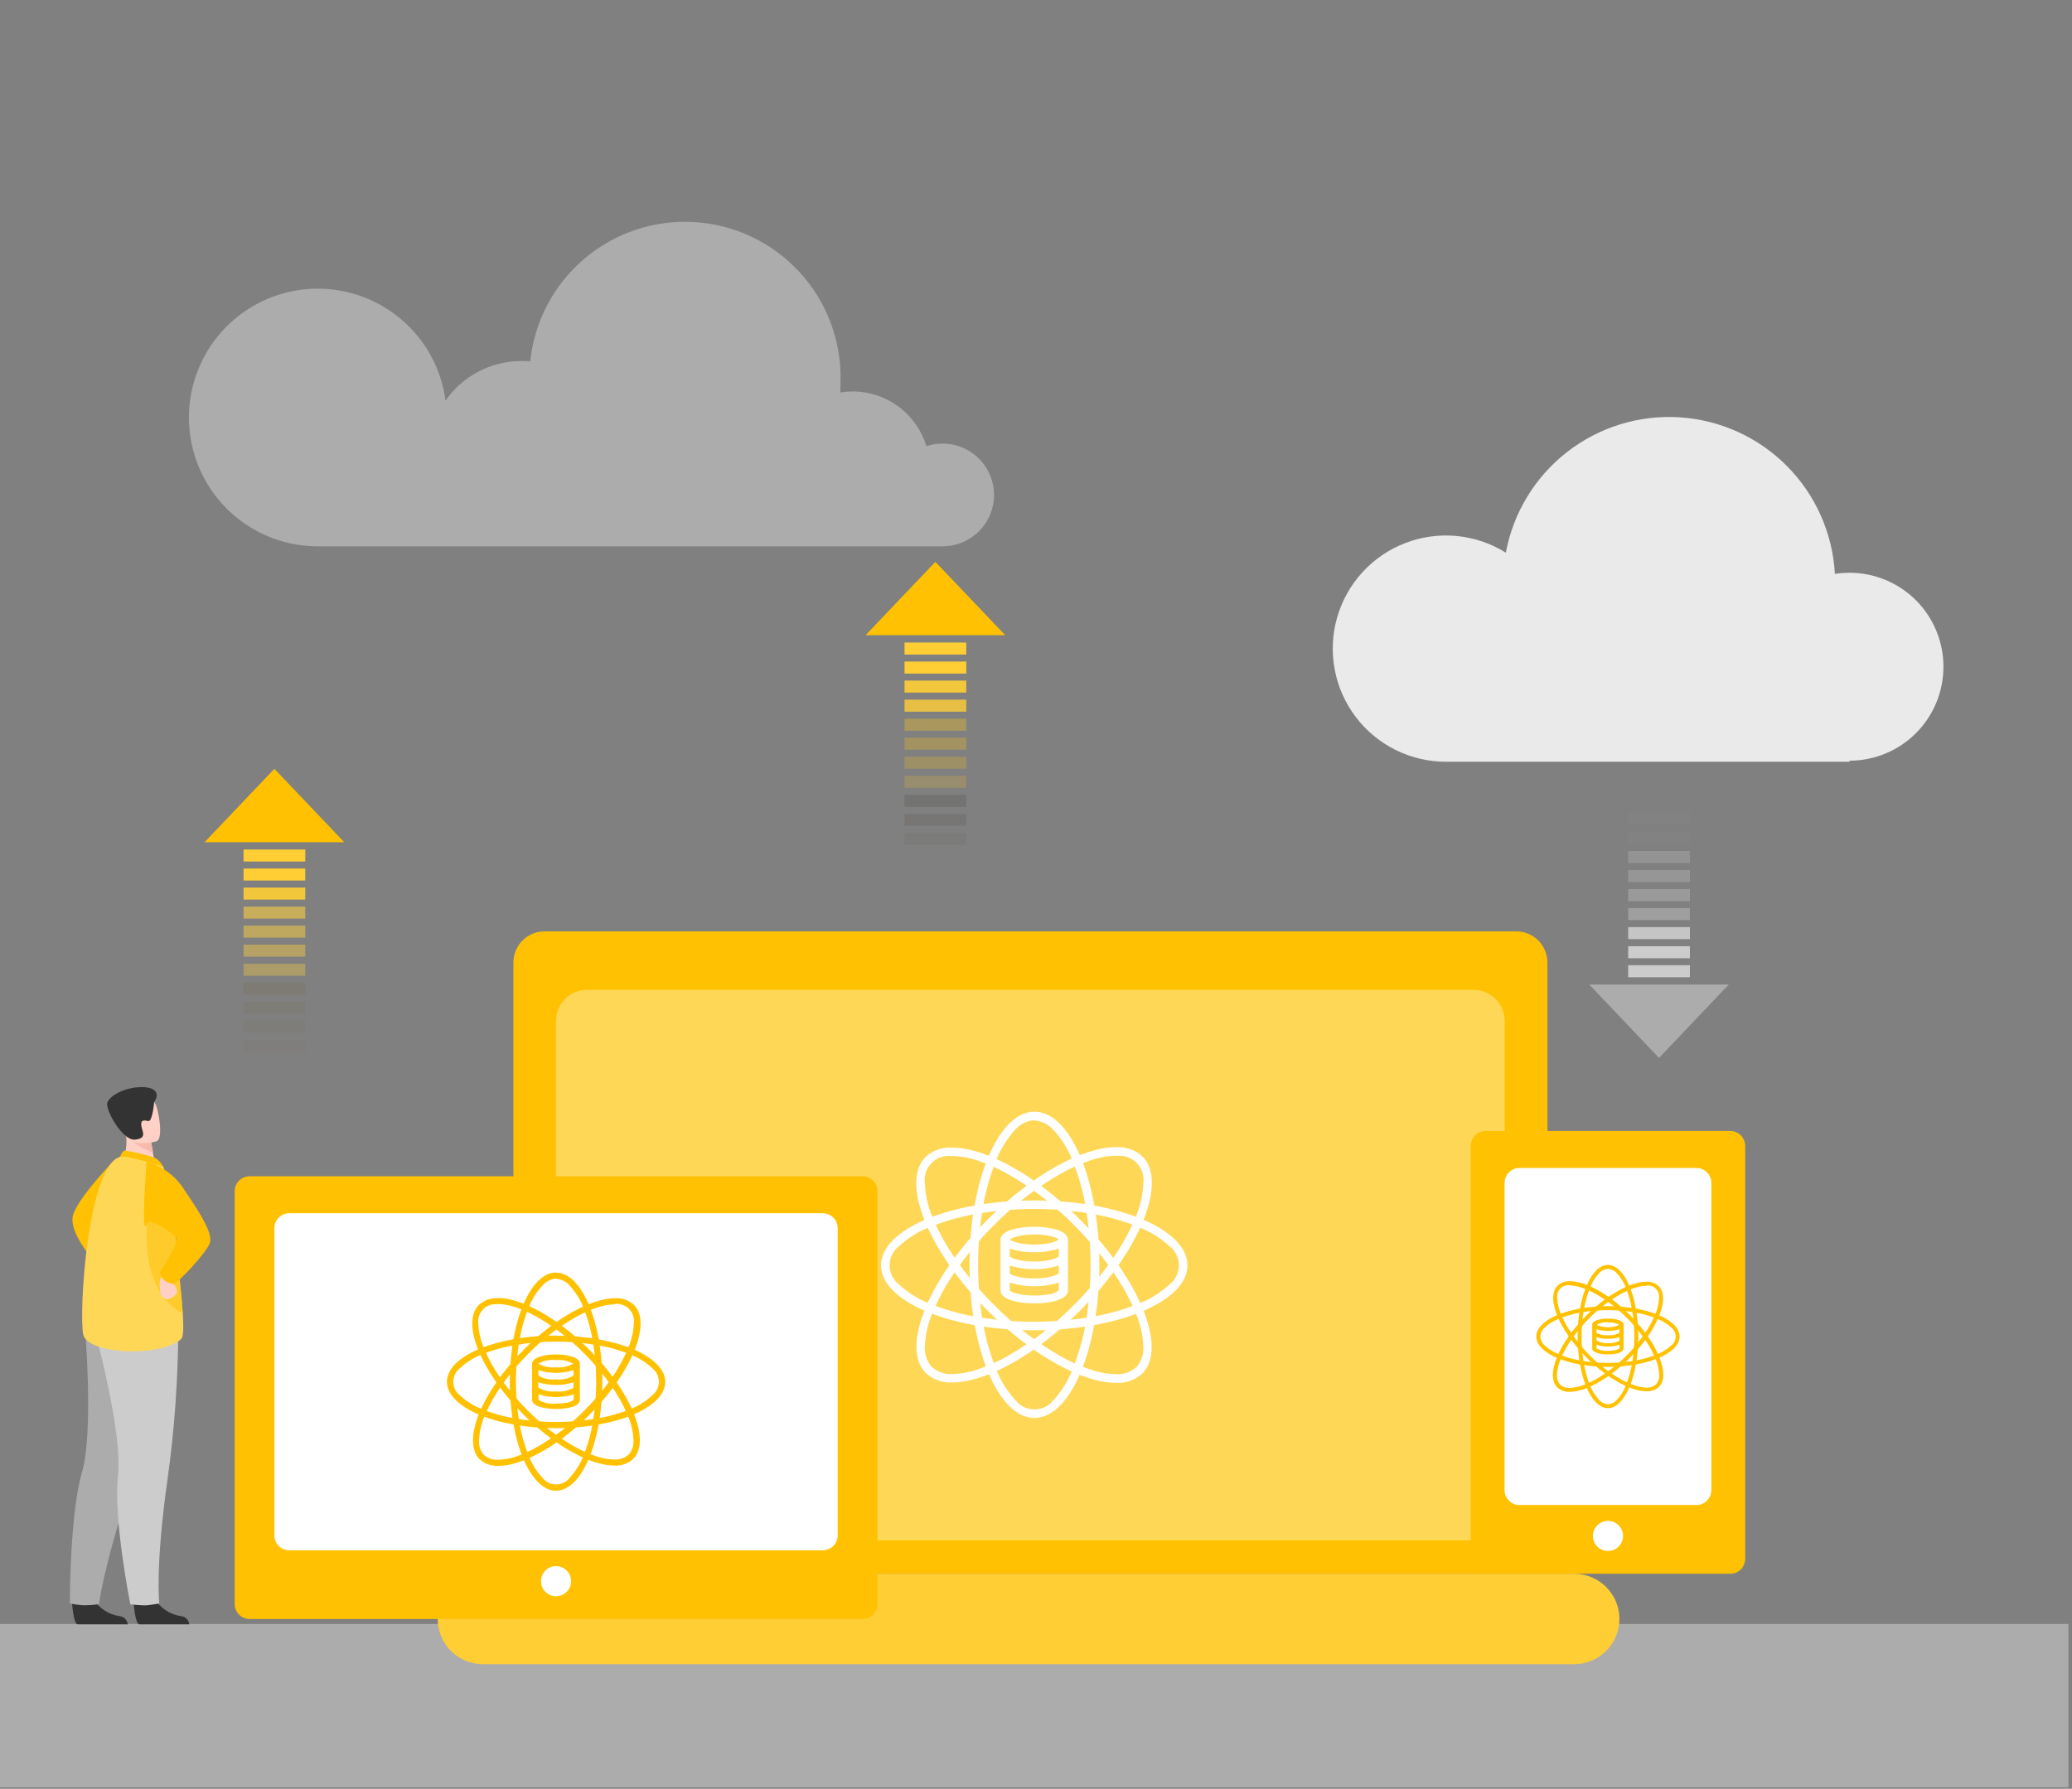 <svg width="293" height="253" viewBox="0 0 293 253" fill="none" xmlns="http://www.w3.org/2000/svg">
		<rect x="0" y="0" width="293" height="253" fill="#808080" stroke="none"/>
		<style>
						.float
		{
			animation: floatr 4s ease-in-out infinite;
		}

		@keyframes floatr
		{
			0%{ transform: translateY(0vh); }
			50%{ transform: translateY(1.8vh); }
			100%{ transform: translateY(0vh); }
		}

			.floatinv
		{
			animation: floatinvr 4s ease-in-out infinite;
		}

		@keyframes floatinvr
		{
			0%{ transform: translateY(0vh); }
			50%{ transform: translateY(1.8vh); }
			100%{ transform: translateY(0vh); }
		}

							.horz
		{
			animation: horzr 5s ease-in-out infinite;
		}

		@keyframes horzr
		{
			0%{ transform: translateX(0vh); }
			50%{ transform: translateX(2vh); }
			100%{ transform: translateX(0vh); }
		}

			.horzinv
		{
			animation: horzinvr 4s ease-in-out infinite;
		}

		@keyframes horzinvr
		{
			0%{ transform: translateX(0vh); }
			50%{ transform: translateX(-2vh); }
			100%{ transform: translateX(0vh); }
		}

						.tickk
	{
		stroke-dasharray: 400;
		stroke-dashoffset: 400;
		stroke: #ffffff;
        animation: ticker 4s ease forwards infinite;
        fill: #ffffff;
        stroke-width:0px;
	}
	@keyframes ticker{
		0% {  stroke-dashoffset: 400; fill: none;stroke-width:1px; fill-opacity: 0.1;}
		100%{ fill: #ffffff;stroke-dashoffset: 0;stroke-width:0px;ill-opacity: 1;}


	}

	</style>
<g id="6_Cloud@web 1">
<g id="Layer 2">
<g id="Layer 1">
<path id="Vector 2" d="M218.82 136.14V222.59H72.6V136.14C72.6 134.972 73.063 133.852 73.888 133.025C74.713 132.198 75.832 131.733 77 131.73H214.4C214.98 131.729 215.555 131.842 216.091 132.063C216.627 132.284 217.114 132.608 217.525 133.018C217.935 133.428 218.261 133.914 218.483 134.45C218.706 134.986 218.82 135.56 218.82 136.14Z" fill="#FFC101"/>
<path id="Vector 3" d="M83 140H208.37C209.54 140 210.661 140.465 211.488 141.292C212.315 142.119 212.78 143.24 212.78 144.41V213.79C212.78 214.872 212.35 215.91 211.585 216.675C210.82 217.44 209.782 217.87 208.7 217.87H82.7C81.618 217.87 80.58 217.44 79.815 216.675C79.05 215.91 78.62 214.872 78.62 213.79V144.41C78.62 143.246 79.081 142.128 79.901 141.302C80.722 140.476 81.836 140.008 83 140Z" fill="#FFD756"/>
<path id="Vector 4" d="M292.5 229.69H0V252.8H292.5V229.69Z" fill="#ACACAC"/>
<path id="Vector 5" d="M222.6 222.59H68.3C64.765 222.59 61.9 225.453 61.9 228.985C61.9 232.517 64.765 235.38 68.3 235.38H222.6C226.135 235.38 229 232.517 229 228.985C229 225.453 226.135 222.59 222.6 222.59Z" fill="#FFCE35"/>
<path id="Vector 6" d="M121.97 166.37H35.3C34.135 166.37 33.19 167.315 33.19 168.48V226.88C33.19 228.045 34.135 228.99 35.3 228.99H121.97C123.135 228.99 124.08 228.045 124.08 226.88V168.48C124.08 167.315 123.135 166.37 121.97 166.37Z" fill="#FFC101"/>
<path id="Vector 7" d="M116.35 171.6H40.91C39.745 171.6 38.8 172.545 38.8 173.71V217.16C38.8 218.325 39.745 219.27 40.91 219.27H116.35C117.515 219.27 118.46 218.325 118.46 217.16V173.71C118.46 172.545 117.515 171.6 116.35 171.6Z" fill="white"/>
<path id="Vector 8" d="M78.63 225.77C79.806 225.77 80.76 224.816 80.76 223.64C80.76 222.464 79.806 221.51 78.63 221.51C77.454 221.51 76.5 222.464 76.5 223.64C76.5 224.816 77.454 225.77 78.63 225.77Z" fill="white"/>
<path id="Vector 9" d="M244.68 159.97H210.09C208.925 159.97 207.98 160.915 207.98 162.08V220.48C207.98 221.645 208.925 222.59 210.09 222.59H244.68C245.845 222.59 246.79 221.645 246.79 220.48V162.08C246.79 160.915 245.845 159.97 244.68 159.97Z" fill="#FFC101"/>
<path id="Vector 10" d="M239.89 165.2H214.87C213.705 165.2 212.76 166.145 212.76 167.31V210.76C212.76 211.925 213.705 212.87 214.87 212.87H239.89C241.055 212.87 242 211.925 242 210.76V167.31C242 166.145 241.055 165.2 239.89 165.2Z" fill="white"/>
<path id="Vector 11" d="M227.38 219.37C228.556 219.37 229.51 218.416 229.51 217.24C229.51 216.064 228.556 215.11 227.38 215.11C226.204 215.11 225.25 216.064 225.25 217.24C225.25 218.416 226.204 219.37 227.38 219.37Z" fill="white"/>
<g id="logo3" class="tickk">
<path id="Vector 12" d="M134.67 163.5C135.872 163.529 137.062 163.742 138.2 164.13C139.686 164.632 141.122 165.271 142.49 166.04C145.938 168.018 149.101 170.457 151.89 173.29C153.843 175.232 155.62 177.344 157.2 179.6C158.538 181.468 159.661 183.481 160.55 185.6C161.232 187.144 161.615 188.803 161.68 190.49C161.714 191.012 161.642 191.536 161.471 192.031C161.299 192.525 161.03 192.981 160.68 193.37C159.887 194.073 158.848 194.433 157.79 194.37C156.588 194.337 155.397 194.121 154.26 193.73C152.77 193.237 151.333 192.597 149.97 191.82C146.519 189.845 143.356 187.406 140.57 184.57C138.617 182.628 136.84 180.516 135.26 178.26C133.922 176.392 132.798 174.379 131.91 172.26C131.228 170.712 130.845 169.05 130.78 167.36C130.709 166.838 130.759 166.307 130.927 165.807C131.096 165.308 131.377 164.855 131.75 164.483C132.123 164.111 132.577 163.83 133.077 163.663C133.577 163.496 134.108 163.447 134.63 163.52L134.67 163.5ZM134.63 162.31C133.95 162.269 133.269 162.364 132.626 162.591C131.984 162.817 131.393 163.171 130.89 163.63C127.3 167.22 131.26 176.98 139.72 185.44C146.06 191.79 153.13 195.59 157.79 195.59C158.47 195.631 159.151 195.536 159.794 195.309C160.436 195.083 161.027 194.729 161.53 194.27C165.12 190.69 161.16 180.92 152.7 172.46C146.36 166.12 139.29 162.31 134.63 162.31Z" fill="white"/>
<path id="Vector 13" d="M157.83 162.29V163.5C158.352 163.427 158.883 163.476 159.383 163.643C159.883 163.81 160.337 164.091 160.71 164.463C161.083 164.835 161.364 165.288 161.533 165.787C161.701 166.287 161.751 166.818 161.68 167.34C161.615 169.03 161.232 170.692 160.55 172.24C159.662 174.359 158.538 176.372 157.2 178.24C155.62 180.496 153.843 182.608 151.89 184.55C149.104 187.386 145.941 189.825 142.49 191.8C141.125 192.573 139.688 193.212 138.2 193.71C137.063 194.101 135.872 194.317 134.67 194.35C133.612 194.413 132.573 194.053 131.78 193.35C131.43 192.961 131.161 192.506 130.989 192.011C130.818 191.516 130.746 190.992 130.78 190.47C130.845 188.783 131.228 187.124 131.91 185.58C132.799 183.461 133.922 181.448 135.26 179.58C136.84 177.324 138.617 175.212 140.57 173.27C143.367 170.428 146.54 167.982 150 166C151.368 165.231 152.804 164.592 154.29 164.09C155.428 163.702 156.618 163.489 157.82 163.46V162.25L157.83 162.29ZM157.82 162.25C153.16 162.25 146.09 166.06 139.75 172.4C131.29 180.86 127.33 190.63 130.92 194.21C131.423 194.669 132.014 195.023 132.656 195.249C133.299 195.476 133.98 195.571 134.66 195.53C139.32 195.53 146.39 191.73 152.73 185.38C161.19 176.92 165.15 167.16 161.56 163.57C161.057 163.111 160.466 162.757 159.824 162.531C159.181 162.304 158.5 162.209 157.82 162.25Z" fill="white"/>
<path id="Vector 14" d="M146.25 171C149.005 170.994 151.756 171.228 154.47 171.7C156.743 172.085 158.966 172.718 161.1 173.59C162.673 174.204 164.118 175.106 165.36 176.25C165.779 176.569 166.118 176.981 166.352 177.452C166.585 177.924 166.707 178.444 166.707 178.97C166.707 179.496 166.585 180.016 166.352 180.488C166.118 180.959 165.779 181.371 165.36 181.69C164.118 182.834 162.673 183.736 161.1 184.35C158.968 185.226 156.744 185.86 154.47 186.24C149.031 187.187 143.469 187.187 138.03 186.24C135.756 185.86 133.532 185.226 131.4 184.35C129.827 183.736 128.382 182.834 127.14 181.69C126.721 181.371 126.382 180.959 126.148 180.488C125.915 180.016 125.793 179.496 125.793 178.97C125.793 178.444 125.915 177.924 126.148 177.452C126.382 176.981 126.721 176.569 127.14 176.25C128.382 175.106 129.827 174.204 131.4 173.59C133.534 172.718 135.757 172.085 138.03 171.7C140.744 171.228 143.495 170.994 146.25 171ZM146.25 169.79C134.25 169.79 124.58 173.9 124.58 178.97C124.58 184.04 134.28 188.15 146.25 188.15C158.22 188.15 167.92 184.04 167.92 178.97C167.92 173.9 158.22 169.79 146.25 169.79Z" fill="white"/>
<path id="Vector 15" d="M146.25 158.48C146.769 158.513 147.277 158.648 147.744 158.878C148.211 159.108 148.628 159.428 148.97 159.82C150.114 161.062 151.016 162.507 151.63 164.08C152.502 166.214 153.135 168.437 153.52 170.71C154.453 176.15 154.453 181.71 153.52 187.15C153.135 189.423 152.502 191.646 151.63 193.78C151.021 195.337 150.129 196.767 149 198C148.681 198.419 148.269 198.758 147.798 198.992C147.326 199.225 146.806 199.347 146.28 199.347C145.754 199.347 145.234 199.225 144.762 198.992C144.291 198.758 143.879 198.419 143.56 198C142.416 196.758 141.514 195.313 140.9 193.74C140.028 191.606 139.395 189.383 139.01 187.11C138.077 181.67 138.077 176.11 139.01 170.67C139.395 168.397 140.028 166.174 140.9 164.04C141.514 162.467 142.416 161.022 143.56 159.78C143.902 159.388 144.319 159.068 144.786 158.838C145.253 158.608 145.761 158.473 146.28 158.44L146.25 158.48ZM146.28 157.23C141.21 157.23 137.1 166.93 137.1 178.89C137.1 190.85 141.21 200.56 146.28 200.56C151.35 200.56 155.46 190.86 155.46 178.89C155.46 166.92 151.35 157.23 146.28 157.23Z" fill="white"/>
<path id="Vector 16" d="M146.25 173.51C143.96 173.51 141.48 174.08 141.48 175.32V182.54C141.48 183.79 143.96 184.35 146.24 184.35H146.3C146.969 184.35 147.638 184.3 148.3 184.2C150.02 183.92 151.02 183.31 151.02 182.54V175.32C151 174.08 148.54 173.51 146.25 173.51ZM149.72 182.51C149.239 182.872 148.661 183.081 148.06 183.11C147.461 183.203 146.856 183.247 146.25 183.24C144.08 183.24 142.94 182.73 142.78 182.51V181.41C145.041 182.103 147.459 182.103 149.72 181.41V182.51ZM142.78 176.61C145.041 177.303 147.459 177.303 149.72 176.61V177.7C149.56 177.91 148.43 178.43 146.25 178.43C144.07 178.43 142.94 177.91 142.78 177.7V176.61ZM142.78 180.1V179C145.041 179.693 147.459 179.693 149.72 179V180.09C149.56 180.3 148.42 180.82 146.25 180.82C144.08 180.82 142.94 180.32 142.78 180.11V180.1ZM146.26 174.6C148.38 174.6 149.54 175.09 149.7 175.31C149.54 175.54 148.38 176.03 146.26 176.03C144.14 176.03 142.97 175.54 142.81 175.31C143 175.1 144.13 174.61 146.26 174.61V174.6Z" fill="white"/>
</g>
<g id="arrow2" class="float">
<path id="Vector 17" opacity="0.1" d="M136.64 117.8H127.91V119.5H136.64V117.8Z" fill="#56544D"/>
<path id="Vector 18" opacity="0.2" d="M136.64 115.11H127.91V116.81H136.64V115.11Z" fill="#56544D"/>
<path id="Vector 19" opacity="0.3" d="M136.64 112.42H127.91V114.12H136.64V112.42Z" fill="#56544D"/>
<path id="Vector 20" opacity="0.4" d="M136.64 109.73H127.91V111.43H136.64V109.73Z" fill="#BBA14F"/>
<path id="Vector 21" opacity="0.5" d="M136.64 107.03H127.91V108.73H136.64V107.03Z" fill="#BBA14F"/>
<path id="Vector 22" opacity="0.6" d="M136.64 104.34H127.91V106.04H136.64V104.34Z" fill="#BBA14F"/>
<path id="Vector 23" opacity="0.7" d="M136.64 101.65H127.91V103.35H136.64V101.65Z" fill="#BBA14F"/>
<path id="Vector 24" opacity="0.8" d="M136.64 98.96H127.91V100.66H136.64V98.96Z" fill="#FFCE35"/>
<path id="Vector 25" opacity="0.9" d="M136.64 96.26H127.91V97.96H136.64V96.26Z" fill="#FFCE35"/>
<path id="Vector 26" d="M136.64 93.57H127.91V95.27H136.64V93.57Z" fill="#FFCE35"/>
<path id="Vector 27" d="M136.64 90.88H127.91V92.58H136.64V90.88Z" fill="#FFCE35"/>
<path id="Vector 28" d="M142.15 89.84H122.4L132.27 79.47L142.15 89.84Z" fill="#FFC101"/>
</g>
<g id="arrow3" class="floatinv">
<path id="Vector 29" opacity="0.1" d="M230.24 111.29H238.97V109.59H230.24V111.29Z" fill="#868686"/>
<path id="Vector 30" opacity="0.2" d="M230.24 113.99H238.97V112.29H230.24V113.99Z" fill="#868686"/>
<path id="Vector 31" opacity="0.3" d="M230.24 116.67H238.97V114.97H230.24V116.67Z" fill="#868686"/>
<path id="Vector 32" opacity="0.4" d="M230.24 119.37H238.97V117.67H230.24V119.37Z" fill="#868686"/>
<path id="Vector 33" opacity="0.5" d="M230.24 122.06H238.97V120.36H230.24V122.06Z" fill="#A6A6A6"/>
<path id="Vector 34" opacity="0.6" d="M230.24 124.76H238.97V123.06H230.24V124.76Z" fill="#A6A6A6"/>
<path id="Vector 35" opacity="0.7" d="M230.24 127.45H238.97V125.75H230.24V127.45Z" fill="#A6A6A6"/>
<path id="Vector 36" opacity="0.8" d="M230.24 130.14H238.97V128.44H230.24V130.14Z" fill="#A6A6A6"/>
<path id="Vector 37" opacity="0.9" d="M230.24 132.83H238.97V131.13H230.24V132.83Z" fill="#CCCCCC"/>
<path id="Vector 38" d="M230.24 135.53H238.97V133.83H230.24V135.53Z" fill="#CCCCCC"/>
<path id="Vector 39" d="M230.24 138.22H238.97V136.52H230.24V138.22Z" fill="#CCCCCC"/>
<path id="Vector 40" d="M224.73 139.25H244.47L234.6 149.63L224.73 139.25Z" fill="#ACACAC"/>
</g>
<g id="arrow1" class="float">
<path id="Vector 41" opacity="0.1" d="M43.17 147.08H34.44V148.78H43.17V147.08Z" fill="#797361"/>
<path id="Vector 42" opacity="0.2" d="M43.17 144.38H34.44V146.08H43.17V144.38Z" fill="#797361"/>
<path id="Vector 43" opacity="0.3" d="M43.17 141.69H34.44V143.39H43.17V141.69Z" fill="#797361"/>
<path id="Vector 44" opacity="0.4" d="M43.17 139H34.44V140.7H43.17V139Z" fill="#797361"/>
<path id="Vector 45" opacity="0.5" d="M43.17 136.31H34.44V138.01H43.17V136.31Z" fill="#D9B952"/>
<path id="Vector 46" opacity="0.6" d="M43.17 133.61H34.44V135.31H43.17V133.61Z" fill="#D9B952"/>
<path id="Vector 47" opacity="0.7" d="M43.17 130.92H34.44V132.62H43.17V130.92Z" fill="#D9B952"/>
<path id="Vector 48" opacity="0.8" d="M43.17 128.23H34.44V129.93H43.17V128.23Z" fill="#D9B952"/>
<path id="Vector 49" opacity="0.9" d="M43.17 125.54H34.44V127.24H43.17V125.54Z" fill="#FFCE35"/>
<path id="Vector 50" d="M43.17 122.84H34.44V124.54H43.17V122.84Z" fill="#FFCE35"/>
<path id="Vector 51" d="M43.17 120.15H34.44V121.85H43.17V120.15Z" fill="#FFCE35"/>
<path id="Vector 52" d="M48.68 119.12H28.93L38.8 108.74L48.68 119.12Z" fill="#FFC101"/>
</g>
<g id="logo1" class="tickk">
<path id="Vector 53" d="M70.38 184.44C71.238 184.46 72.088 184.612 72.9 184.89C73.94 185.249 74.945 185.704 75.9 186.25C78.36 187.657 80.615 189.397 82.6 191.42C83.993 192.806 85.262 194.311 86.39 195.92C87.341 197.256 88.14 198.695 88.77 200.21C89.254 201.309 89.529 202.49 89.58 203.69C89.609 204.061 89.563 204.433 89.444 204.785C89.326 205.138 89.137 205.462 88.89 205.74C88.61 205.986 88.283 206.174 87.93 206.293C87.576 206.411 87.202 206.458 86.83 206.43C85.975 206.409 85.129 206.257 84.32 205.98C83.259 205.624 82.235 205.169 81.26 204.62C78.805 203.21 76.554 201.47 74.57 199.45C73.196 198.078 71.945 196.589 70.83 195C69.879 193.661 69.078 192.223 68.44 190.71C67.963 189.605 67.692 188.422 67.64 187.22C67.589 186.848 67.624 186.469 67.743 186.114C67.863 185.758 68.063 185.434 68.329 185.169C68.594 184.903 68.918 184.703 69.273 184.584C69.629 184.464 70.008 184.429 70.38 184.48V184.44ZM70.38 183.62C69.896 183.592 69.412 183.66 68.955 183.822C68.499 183.983 68.079 184.234 67.72 184.56C65.17 187.08 68 194 74 200.06C78.52 204.58 83.56 207.29 86.87 207.29C87.355 207.319 87.841 207.251 88.3 207.089C88.758 206.928 89.18 206.677 89.54 206.35C92.09 203.8 89.28 196.84 83.25 190.81C78.73 186.29 73.69 183.58 70.37 183.58L70.38 183.62Z" fill="#FFC101"/>
<path id="Vector 54" d="M86.88 183.58V184.44C87.253 184.387 87.632 184.421 87.99 184.54C88.347 184.658 88.672 184.859 88.938 185.124C89.205 185.39 89.406 185.714 89.526 186.071C89.646 186.427 89.682 186.807 89.63 187.18C89.579 188.384 89.305 189.567 88.82 190.67C88.192 192.198 87.394 193.651 86.44 195C85.311 196.605 84.043 198.108 82.65 199.49C80.665 201.513 78.41 203.253 75.95 204.66C74.995 205.206 73.99 205.661 72.95 206.02C72.138 206.298 71.288 206.45 70.43 206.47C69.699 206.511 68.98 206.264 68.43 205.78C68.183 205.502 67.994 205.178 67.876 204.825C67.757 204.473 67.711 204.101 67.74 203.73C67.792 202.531 68.063 201.351 68.54 200.25C69.178 198.737 69.979 197.299 70.93 195.96C72.058 194.351 73.327 192.846 74.72 191.46C76.704 189.44 78.955 187.7 81.41 186.29C82.385 185.741 83.409 185.286 84.47 184.93C85.279 184.653 86.125 184.501 86.98 184.48V183.62L86.88 183.58ZM86.98 183.62C83.67 183.62 78.63 186.33 74.11 190.85C68.11 196.85 65.27 203.85 67.82 206.39C68.178 206.716 68.599 206.967 69.055 207.128C69.512 207.29 69.996 207.358 70.48 207.33C73.8 207.33 78.84 204.62 83.36 200.1C89.36 194.1 92.2 187.1 89.65 184.56C89.29 184.233 88.868 183.982 88.41 183.821C87.951 183.659 87.465 183.591 86.98 183.62Z" fill="#FFC101"/>
<path id="Vector 55" d="M78.63 189.76C80.594 189.754 82.555 189.922 84.49 190.26C86.107 190.534 87.69 190.983 89.21 191.6C90.319 192.043 91.336 192.687 92.21 193.5C92.508 193.728 92.75 194.021 92.917 194.358C93.084 194.694 93.17 195.065 93.17 195.44C93.17 195.815 93.084 196.186 92.917 196.522C92.75 196.859 92.508 197.152 92.21 197.38C91.335 198.189 90.318 198.83 89.21 199.27C87.692 199.895 86.109 200.347 84.49 200.62C80.615 201.287 76.655 201.287 72.78 200.62C71.161 200.349 69.578 199.896 68.06 199.27C66.952 198.83 65.935 198.189 65.06 197.38C64.761 197.152 64.52 196.859 64.353 196.522C64.186 196.186 64.1 195.815 64.1 195.44C64.1 195.065 64.186 194.694 64.353 194.358C64.52 194.021 64.761 193.728 65.06 193.5C65.934 192.687 66.951 192.043 68.06 191.6C69.58 190.982 71.162 190.533 72.78 190.26C74.712 189.922 76.669 189.755 78.63 189.76ZM78.63 188.9C70.11 188.9 63.2 191.82 63.2 195.44C63.2 199.06 70.11 202 78.63 202C87.15 202 94.07 199.07 94.07 195.46C94.07 191.85 87.16 188.92 78.63 188.92V188.9Z" fill="#FFC101"/>
<path id="Vector 56" d="M78.63 180.86C79.004 180.89 79.367 180.994 79.7 181.165C80.033 181.337 80.329 181.573 80.57 181.86C81.383 182.734 82.027 183.751 82.47 184.86C83.09 186.379 83.539 187.962 83.81 189.58C84.477 193.455 84.477 197.415 83.81 201.29C83.539 202.905 83.09 204.484 82.47 206C82.026 207.108 81.382 208.125 80.57 209C80.343 209.298 80.051 209.54 79.715 209.707C79.379 209.873 79.01 209.96 78.635 209.96C78.26 209.96 77.891 209.873 77.555 209.707C77.219 209.54 76.927 209.298 76.7 209C75.888 208.125 75.244 207.108 74.8 206C74.18 204.477 73.727 202.891 73.45 201.27C72.783 197.395 72.783 193.435 73.45 189.56C73.728 187.943 74.181 186.36 74.8 184.84C75.243 183.731 75.887 182.714 76.7 181.84C76.94 181.554 77.234 181.319 77.565 181.147C77.896 180.976 78.258 180.871 78.63 180.84V180.86ZM78.63 179.98C75.02 179.98 72.09 186.89 72.09 195.42C72.09 203.95 75.02 210.85 78.63 210.85C82.24 210.85 85.18 203.94 85.18 195.42C85.18 186.9 82.25 180 78.63 180V179.98Z" fill="#FFC101"/>
<path id="Vector 57" d="M78.63 191.57C77 191.57 75.24 191.98 75.24 192.87V198C75.24 198.88 77 199.29 78.63 199.29C79.109 199.289 79.587 199.252 80.06 199.18C81.32 199 82 198.56 82 198V192.86C82 192 80.26 191.57 78.63 191.57ZM81.11 198C80.769 198.258 80.358 198.408 79.93 198.43C79.5 198.495 79.065 198.525 78.63 198.52C77.774 198.609 76.911 198.431 76.16 198.01V197.22C77.789 197.724 79.531 197.724 81.16 197.22L81.11 198ZM76.11 193.8C77.739 194.304 79.481 194.304 81.11 193.8V194.57C80.361 195.007 79.492 195.193 78.63 195.1C77.771 195.195 76.904 195.009 76.16 194.57L76.11 193.8ZM76.11 196.28V195.51C77.739 196.014 79.481 196.014 81.11 195.51V196.28C80.359 196.711 79.491 196.894 78.63 196.8C77.771 196.895 76.904 196.709 76.16 196.27L76.11 196.28ZM78.59 192.37C79.443 192.282 80.302 192.46 81.05 192.88C80.302 193.3 79.443 193.478 78.59 193.39C77.737 193.478 76.878 193.3 76.13 192.88C76.891 192.446 77.769 192.264 78.64 192.36L78.59 192.37Z" fill="#FFC101"/>
</g>
<g id="logo2" class="tickk">
<path id="Vector 58" d="M222 181.82C222.562 181.833 223.119 181.934 223.65 182.12C224.344 182.35 225.014 182.648 225.65 183.01C227.265 183.933 228.746 185.074 230.05 186.4C230.96 187.31 231.79 188.297 232.53 189.35C233.159 190.227 233.686 191.173 234.1 192.17C234.418 192.893 234.598 193.67 234.63 194.46C234.648 194.702 234.618 194.945 234.54 195.175C234.463 195.406 234.341 195.618 234.18 195.8C233.997 195.962 233.783 196.086 233.551 196.165C233.319 196.244 233.074 196.276 232.83 196.26C232.268 196.246 231.711 196.145 231.18 195.96C230.486 195.73 229.816 195.432 229.18 195.07C227.567 194.144 226.087 193.003 224.78 191.68C223.865 190.756 223.035 189.752 222.3 188.68C221.671 187.806 221.144 186.864 220.73 185.87C220.412 185.147 220.232 184.37 220.2 183.58C220.167 183.336 220.191 183.087 220.27 182.854C220.348 182.62 220.48 182.408 220.654 182.234C220.828 182.06 221.041 181.928 221.274 181.85C221.507 181.771 221.756 181.747 222 181.78V181.82ZM222 181.21C221.683 181.192 221.366 181.238 221.067 181.344C220.769 181.451 220.494 181.616 220.26 181.83C218.58 183.51 220.43 188.08 224.38 192.04C227.38 195.04 230.66 196.78 232.84 196.78C233.158 196.798 233.477 196.753 233.777 196.646C234.078 196.54 234.354 196.374 234.59 196.16C236.26 194.49 234.41 189.92 230.46 185.96C227.46 182.96 224.18 181.21 222 181.21Z" fill="#FFC101"/>
<path id="Vector 59" d="M232.8 181.25V181.82C233.045 181.785 233.294 181.807 233.528 181.885C233.763 181.963 233.976 182.095 234.15 182.27C234.325 182.444 234.457 182.657 234.535 182.892C234.613 183.126 234.635 183.375 234.6 183.62C234.568 184.41 234.388 185.187 234.07 185.91C233.656 186.904 233.129 187.846 232.5 188.72C231.765 189.792 230.935 190.796 230.02 191.72C228.713 193.043 227.233 194.184 225.62 195.11C224.984 195.472 224.314 195.77 223.62 196C223.089 196.186 222.532 196.287 221.97 196.3C221.727 196.316 221.484 196.284 221.254 196.205C221.024 196.126 220.812 196.002 220.63 195.84C220.466 195.66 220.341 195.448 220.262 195.217C220.183 194.987 220.151 194.743 220.17 194.5C220.202 193.71 220.382 192.933 220.7 192.21C221.114 191.213 221.641 190.267 222.27 189.39C223.01 188.337 223.84 187.35 224.75 186.44C226.054 185.114 227.535 183.973 229.15 183.05C229.786 182.688 230.456 182.39 231.15 182.16C231.681 181.975 232.238 181.874 232.8 181.86V181.29V181.25ZM232.8 181.29C230.62 181.29 227.31 183.08 224.34 186.04C220.34 190.04 218.54 194.57 220.22 196.24C220.454 196.454 220.729 196.619 221.027 196.726C221.326 196.832 221.643 196.878 221.96 196.86C224.14 196.86 227.45 195.08 230.42 192.12C234.42 188.12 236.22 183.59 234.55 181.91C234.314 181.696 234.038 181.53 233.737 181.424C233.437 181.317 233.118 181.272 232.8 181.29Z" fill="#FFC101"/>
<path id="Vector 60" d="M227.38 185.31C228.671 185.305 229.959 185.416 231.23 185.64C232.292 185.819 233.332 186.114 234.33 186.52C235.071 186.805 235.75 187.229 236.33 187.77C236.525 187.919 236.683 188.112 236.792 188.332C236.9 188.552 236.957 188.794 236.957 189.04C236.957 189.286 236.9 189.528 236.792 189.748C236.683 189.968 236.525 190.161 236.33 190.31C235.746 190.844 235.068 191.265 234.33 191.55C233.332 191.959 232.293 192.257 231.23 192.44C228.686 192.88 226.084 192.88 223.54 192.44C222.477 192.26 221.437 191.962 220.44 191.55C219.703 191.263 219.025 190.843 218.44 190.31C218.072 189.985 217.846 189.529 217.81 189.04C217.844 188.55 218.071 188.094 218.44 187.77C219.021 187.23 219.7 186.806 220.44 186.52C221.437 186.112 222.477 185.817 223.54 185.64C224.808 185.416 226.093 185.305 227.38 185.31ZM227.38 184.74C221.78 184.74 217.25 186.67 217.25 189.04C217.25 191.41 221.78 193.33 227.38 193.33C232.98 193.33 237.51 191.41 237.51 189.04C237.51 186.67 232.98 184.74 227.38 184.74Z" fill="#FFC101"/>
<path id="Vector 61" d="M227.38 179.47C227.623 179.485 227.861 179.548 228.079 179.656C228.297 179.764 228.491 179.915 228.65 180.1C229.191 180.68 229.615 181.359 229.9 182.1C230.301 183.1 230.596 184.139 230.78 185.2C231.22 187.744 231.22 190.346 230.78 192.89C230.599 193.952 230.304 194.991 229.9 195.99C229.611 196.729 229.188 197.407 228.65 197.99C228.326 198.359 227.87 198.586 227.38 198.62C226.891 198.584 226.435 198.358 226.11 197.99C225.579 197.402 225.156 196.725 224.86 195.99C224.456 194.991 224.161 193.952 223.98 192.89C223.54 190.346 223.54 187.744 223.98 185.2C224.164 184.139 224.459 183.1 224.86 182.1C225.152 181.363 225.576 180.686 226.11 180.1C226.27 179.916 226.464 179.766 226.682 179.658C226.9 179.55 227.137 179.486 227.38 179.47ZM227.38 178.91C225.01 178.91 223.09 183.44 223.09 189.04C223.09 194.64 225.01 199.17 227.38 199.17C229.75 199.17 231.67 194.63 231.67 189.04C231.67 183.45 229.75 178.91 227.38 178.91Z" fill="#FFC101"/>
<path id="Vector 62" d="M227.38 186.5C226.31 186.5 225.15 186.77 225.15 187.35V190.72C225.15 191.31 226.31 191.57 227.38 191.57C227.695 191.572 228.009 191.549 228.32 191.5C229.13 191.37 229.59 191.09 229.59 190.72V187.35C229.61 186.77 228.45 186.5 227.38 186.5ZM229.01 190.72C228.779 190.88 228.51 190.977 228.23 191C227.948 191.04 227.664 191.06 227.38 191.06C226.818 191.12 226.251 191.001 225.76 190.72V190.2C226.282 190.372 226.83 190.453 227.38 190.44C227.933 190.453 228.484 190.371 229.01 190.2V190.72ZM225.76 188C226.283 188.167 226.831 188.249 227.38 188.24C227.929 188.247 228.476 188.166 229 188V188.51C228.505 188.79 227.935 188.909 227.37 188.85C226.808 188.911 226.24 188.792 225.75 188.51L225.76 188ZM225.76 189.63V189.12C226.282 189.292 226.83 189.373 227.38 189.36C227.933 189.373 228.484 189.291 229.01 189.12V189.63C228.515 189.91 227.945 190.028 227.38 189.97C226.813 190.019 226.246 189.886 225.76 189.59V189.63ZM227.38 187.06C227.941 187.004 228.506 187.119 229 187.39C228.491 187.615 227.941 187.731 227.385 187.731C226.829 187.731 226.279 187.615 225.77 187.39C226.254 187.099 226.816 186.963 227.38 187V187.06Z" fill="#FFC101"/>
</g>
<path id="cloud2" class="horzinv" d="M274.82 94.31C274.82 97.83 273.422 101.207 270.934 103.697C268.446 106.187 265.07 107.587 261.55 107.59V107.74H204.5C202.021 107.746 199.574 107.175 197.353 106.073C195.132 104.972 193.198 103.369 191.702 101.392C190.207 99.414 189.191 97.116 188.736 94.679C188.28 92.242 188.397 89.733 189.078 87.349C189.758 84.965 190.983 82.771 192.657 80.942C194.33 79.112 196.405 77.697 198.719 76.807C201.033 75.917 203.522 75.576 205.99 75.813C208.458 76.05 210.837 76.856 212.94 78.17C213.989 72.523 217.071 67.456 221.603 63.928C226.136 60.4 231.804 58.656 237.536 59.026C243.268 59.395 248.665 61.853 252.707 65.934C256.749 70.014 259.155 75.435 259.47 81.17C260.158 81.066 260.854 81.012 261.55 81.01C263.295 81.011 265.022 81.356 266.634 82.026C268.245 82.695 269.709 83.675 270.941 84.91C272.173 86.145 273.15 87.611 273.816 89.224C274.481 90.837 274.823 92.565 274.82 94.31Z" fill="#EAEAEA"/>
<path id="cloud1" class="horz" d="M140.57 70C140.567 71.927 139.801 73.775 138.438 75.138C137.075 76.501 135.227 77.267 133.3 77.27H45C41.496 77.282 38.062 76.283 35.111 74.394C32.16 72.504 29.817 69.803 28.362 66.615C26.907 63.427 26.402 59.887 26.908 56.42C27.414 52.952 28.909 49.704 31.214 47.065C33.52 44.426 36.537 42.507 39.905 41.539C43.273 40.571 46.848 40.595 50.203 41.608C53.557 42.62 56.549 44.579 58.819 47.249C61.089 49.918 62.54 53.186 63 56.66C64.206 54.929 65.812 53.516 67.682 52.541C69.552 51.566 71.631 51.058 73.74 51.06C74.16 51.06 74.57 51.06 74.98 51.12C75.561 45.471 78.303 40.266 82.634 36.593C86.965 32.92 92.548 31.063 98.216 31.412C103.884 31.761 109.197 34.288 113.045 38.464C116.892 42.64 118.976 48.143 118.86 53.82C118.86 54.38 118.86 54.95 118.8 55.51C119.375 55.418 119.957 55.371 120.54 55.37C122.884 55.362 125.169 56.111 127.053 57.506C128.938 58.9 130.322 60.866 131 63.11C132.093 62.747 133.256 62.649 134.393 62.824C135.531 62.999 136.611 63.441 137.545 64.115C138.478 64.789 139.238 65.674 139.762 66.699C140.287 67.724 140.56 68.859 140.56 70.01L140.57 70Z" fill="#ACACAC"/>
<path id="Vector 63" d="M16.38 163.87C16.38 163.87 10.54 169.87 10.26 172.19C9.98 174.51 13 178 13 178L16.38 163.87Z" fill="#FFC101"/>
<path id="Vector 64" d="M18.88 226.49C18.88 226.49 19.08 229.7 19.7 229.74H22.85H26.76C26.733 229.442 26.602 229.164 26.389 228.954C26.177 228.743 25.898 228.615 25.6 228.59C24.827 228.475 24.088 228.191 23.438 227.757C22.788 227.323 22.242 226.75 21.84 226.08C21.11 224.48 18.88 226.49 18.88 226.49Z" fill="#333333"/>
<path id="Vector 65" d="M10.17 226.49C10.17 226.49 10.36 229.7 10.98 229.74H18.06C18.029 229.44 17.894 229.16 17.678 228.948C17.463 228.736 17.181 228.606 16.88 228.58C16.108 228.466 15.371 228.182 14.722 227.748C14.074 227.313 13.53 226.74 13.13 226.07C12.4 224.48 10.17 226.49 10.17 226.49Z" fill="#333333"/>
<path id="Vector 66" d="M23.22 192.08C22.046 198.245 20.428 204.318 18.38 210.25C14.56 221.87 14 226.9 14 226.9C13.294 226.995 12.582 227.045 11.87 227.05C11.198 227.013 10.529 226.926 9.87 226.79C9.87 226.79 9.87 214.09 11.59 208.24C13.31 202.39 11.97 187.17 11.97 187.17L23.22 192.08Z" fill="#ACACAC"/>
<path id="Vector 67" d="M25.21 187.53C25.203 194.891 24.681 202.242 23.65 209.53C21.94 221.65 22.52 226.79 22.52 226.79C22.52 226.79 21.12 227.04 20.62 227.06C20.12 227.08 18.43 226.92 18.43 226.92C18.43 226.92 16 214.79 16.69 208.72C17.38 202.65 13.34 187.92 13.34 187.92L25.21 187.53Z" fill="#CCCCCC"/>
<path id="Vector 68" d="M17.3 164.44L19.22 165.87L22.01 165.29C22.01 165.03 21.79 163.98 21.62 163.03V162.86C21.48 162.05 21.35 161.35 21.35 161.35L18.75 160.05L17.75 159.57C17.75 159.57 17.83 160.47 17.84 160.57C17.97 161.885 17.785 163.211 17.3 164.44Z" fill="#FFD0C5"/>
<path id="Vector 69" d="M21.82 163.72C20.448 163.277 19.044 162.942 17.62 162.72C17.22 162.86 16.98 163.64 16.98 163.64L23.08 165.02C22.804 164.467 22.364 164.013 21.82 163.72Z" fill="#FFC101"/>
<path id="Vector 70" d="M11.77 188.75C12.41 191.63 22.93 191.98 25.64 189.36C25.95 189.06 25.96 187.67 25.85 185.8C25.62 182.14 24.85 176.64 24.85 173.8C24.824 172.456 24.673 171.117 24.4 169.8C24.081 168.169 23.639 166.565 23.08 165C23.08 165 17.94 163.34 16.98 163.62C12.34 165 11.14 185.87 11.77 188.75Z" fill="#FFD756"/>
<path id="Vector 71" opacity="0.5" d="M25.85 185.8C25.62 182.14 24.85 176.64 24.85 173.8C24.824 172.456 24.673 171.117 24.4 169.8L21.31 169.26C21.31 169.26 18.3 181.62 25.85 185.8Z" fill="#FFC101"/>
<path id="Vector 72" d="M24.17 180.7C24.113 180.846 24.105 181.007 24.146 181.158C24.187 181.309 24.276 181.443 24.4 181.54C24.611 181.679 24.781 181.872 24.892 182.099C25.002 182.326 25.05 182.578 25.03 182.83C24.93 183.23 23.96 183.83 23.62 183.78C23.28 183.73 22.62 183.15 22.68 182.93C22.74 182.71 22.22 181.08 23.04 180.45C23.86 179.82 24.17 180.7 24.17 180.7Z" fill="#FFD0C5"/>
<path id="Vector 73" d="M20.72 164.29C22.974 164.93 24.905 166.393 26.13 168.39C28.54 171.93 30.13 174.57 29.67 175.84C29.21 177.11 25.2 181.54 24.5 181.54C24.039 181.548 23.592 181.385 23.244 181.082C22.897 180.779 22.674 180.358 22.62 179.9C22.62 179.9 25.46 175.64 24.9 175.01C24.66 174.73 21.21 171.93 20.72 173.2C19.91 175.29 20.72 164.29 20.72 164.29Z" fill="#FFC101"/>
<path id="Vector 74" d="M18 160.64C18.57 161.73 20.7 162.64 21.59 163.03V162.86C21.45 162.05 21.32 161.35 21.32 161.35L18.72 160.05C18.15 160 17.8 160.19 18 160.64Z" fill="#F7BAAD"/>
<path id="Vector 75" d="M22.16 161.41C22.16 161.41 18.31 162.61 17.6 160.2C16.89 157.79 15.91 156.32 18.34 155.45C20.77 154.58 21.52 155.36 21.96 156.11C22.4 156.86 23.15 161 22.16 161.41Z" fill="#FFD0C5"/>
<path id="Vector 76" d="M21.8 155.87C21.8 155.87 21.56 158.68 20.98 158.56C20.4 158.44 19.87 158.35 19.98 159.19C20.09 160.03 20.87 161.01 19.08 161.19C17.29 161.37 14.72 156.73 15.21 155.86C16.61 153.31 23.85 152.8 21.8 155.87Z" fill="#333333"/>
</g>
</g>
</g>
</svg>
